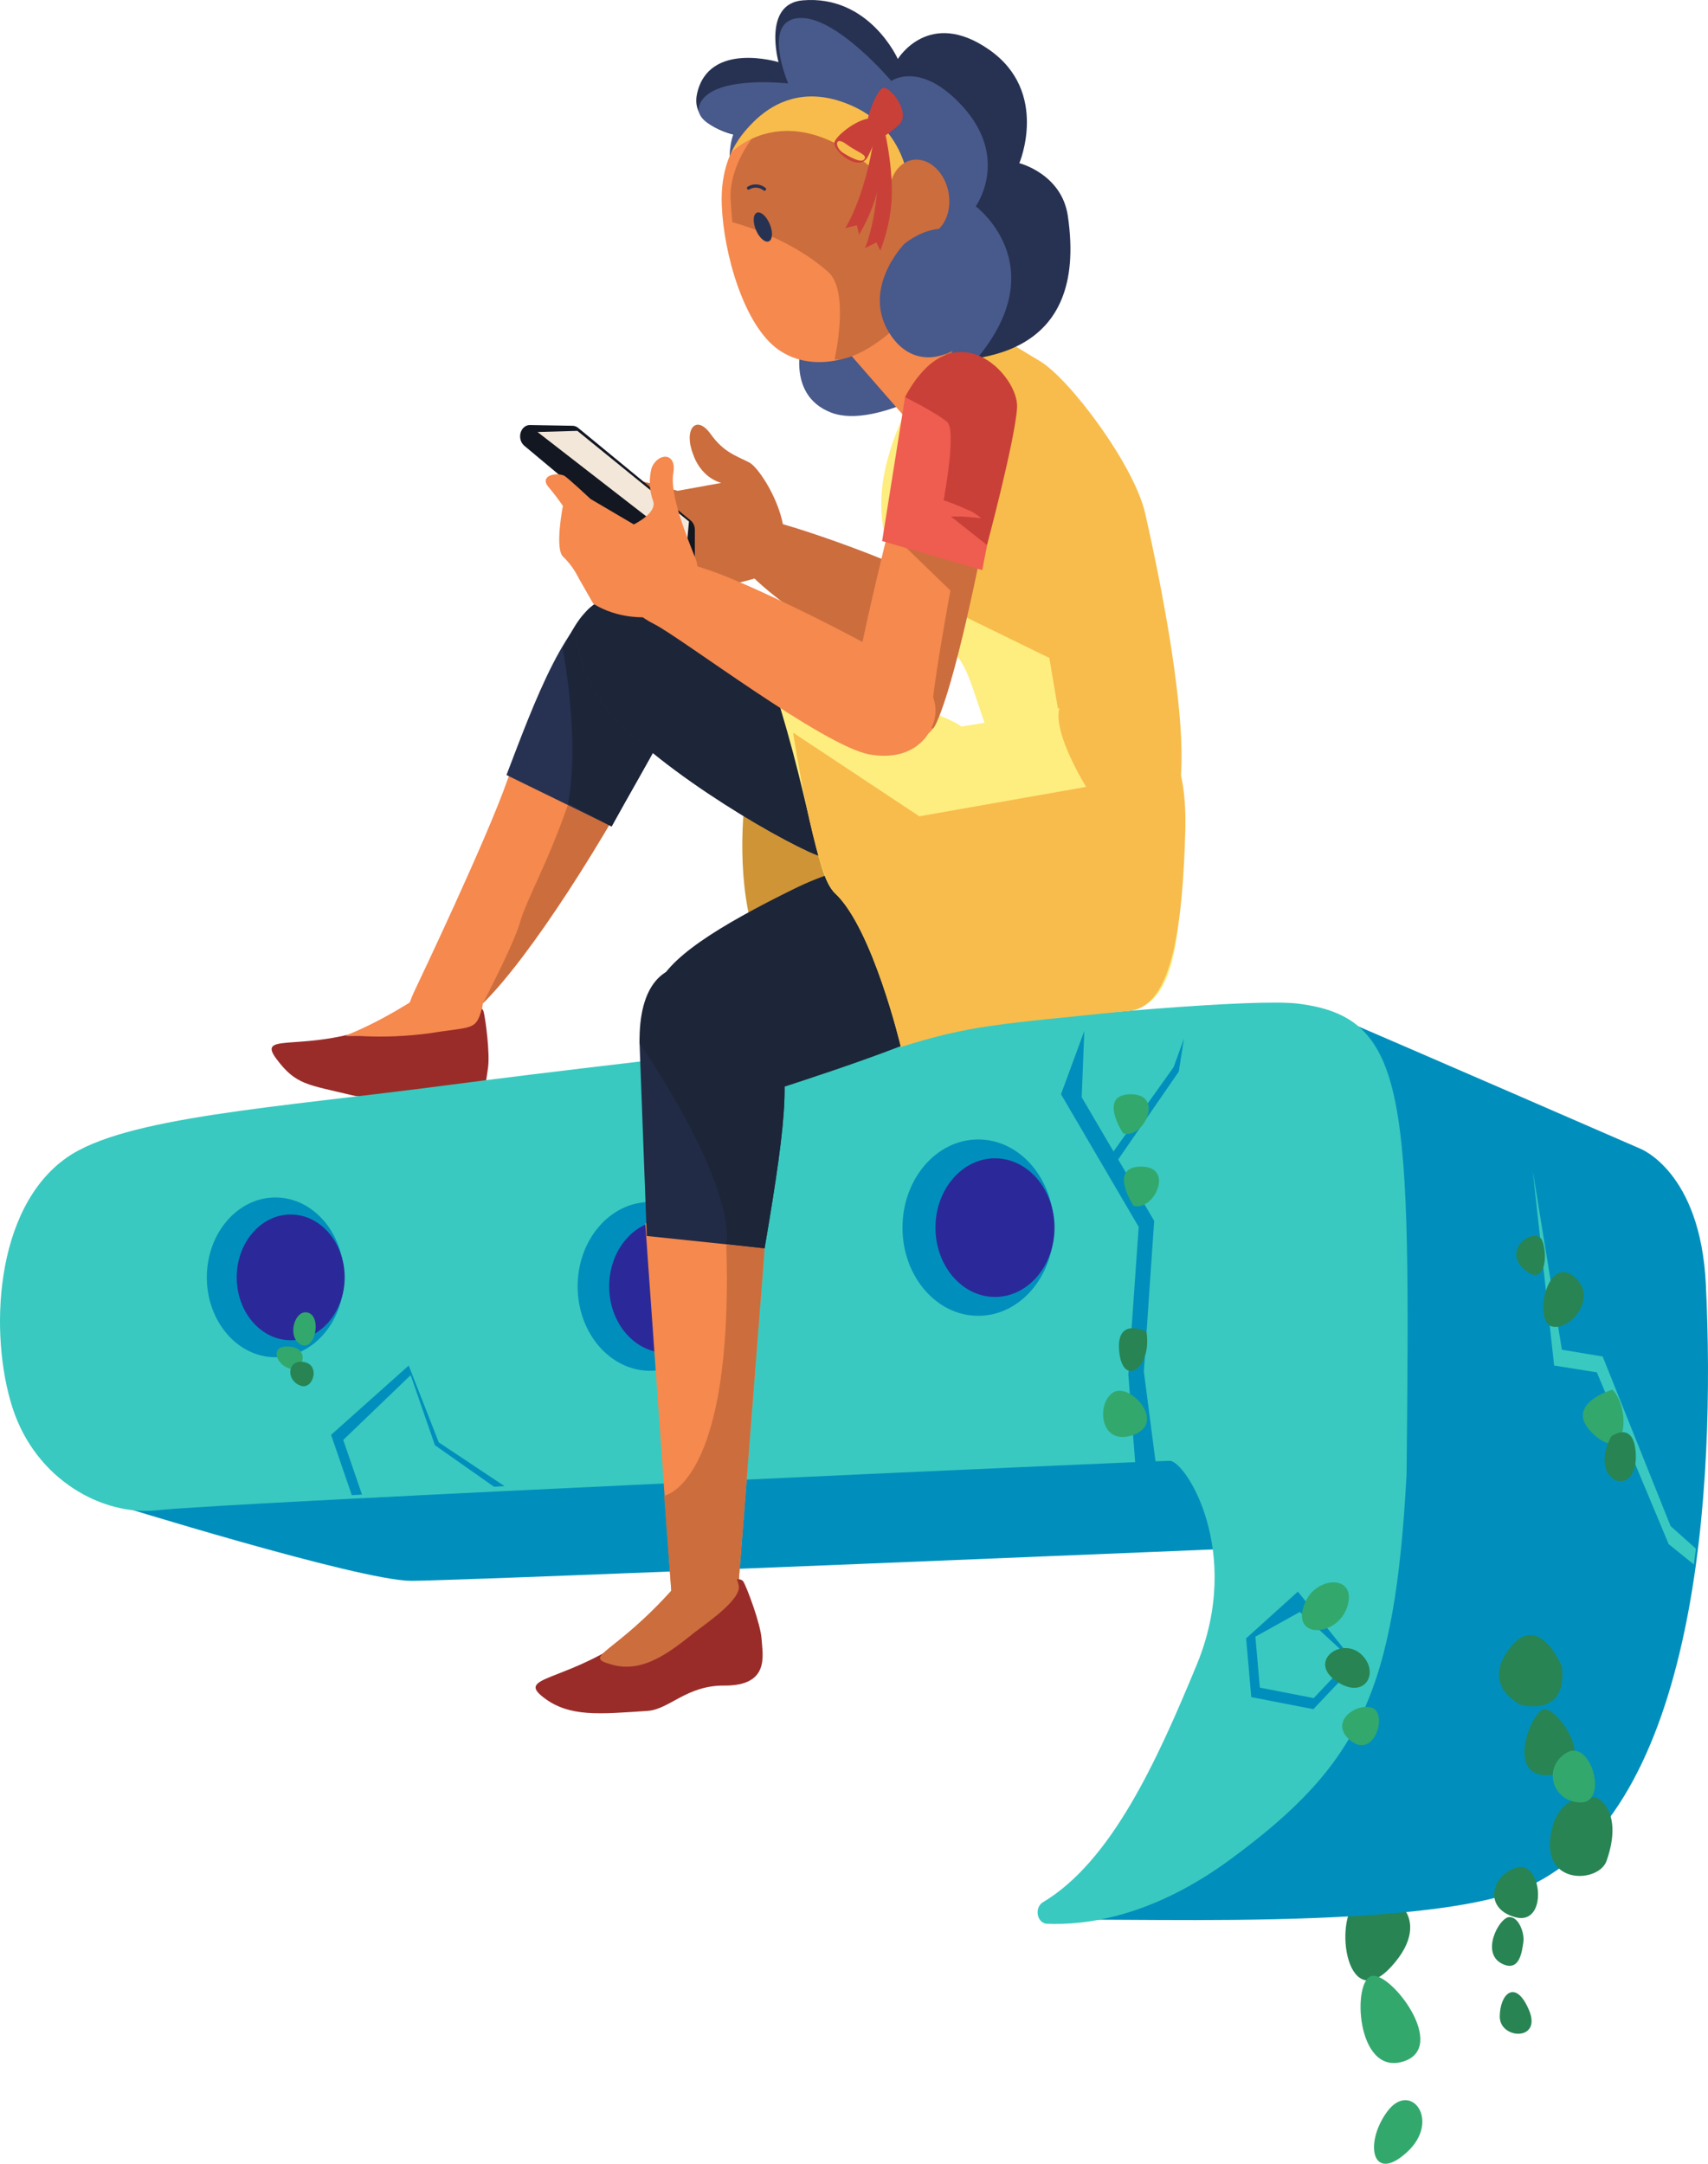 <svg width="300" height="380" viewBox="0 0 300 380" fill="none" xmlns="http://www.w3.org/2000/svg">
<path d="M132.712 128.902C132.712 128.902 123.851 162.825 140.668 177.73C157.485 192.634 144.081 131.14 132.712 128.902Z" fill="#CE9436"/>
<path d="M73.134 173.333C73.134 173.333 85.538 147.309 89.158 136.901C92.778 126.493 101.596 108.799 109.509 105.958C117.421 103.118 124.334 112.522 116.111 128.45C106.328 147.409 93.011 168.145 84.822 176.194C84.822 176.194 84.46 179.426 82.762 180.59C74.108 186.521 67.756 184.283 73.134 173.333Z" fill="#F5894E"/>
<path d="M91.338 161.992C92.476 157.978 96.139 151.755 99.751 141.347C103.362 130.939 101.595 108.809 109.508 105.958C117.421 103.108 124.333 112.522 116.11 128.45C106.327 147.409 93.01 168.144 84.822 176.194C84.822 176.194 90.2 165.967 91.338 161.992Z" fill="#CC6D3D"/>
<path d="M88.959 136.108C93.838 123.362 99.501 107.664 107.198 104.894C114.896 102.124 125.48 111.579 117.481 127.065C115.499 130.899 109.612 141.116 107.422 145.131L88.959 136.108Z" fill="#273252"/>
<path d="M99.751 141.126C99.751 141.126 102.026 132.094 98.846 113.857C101.88 107.835 103.259 106.34 107.198 104.925C114.895 102.155 125.48 111.609 117.481 127.095C115.499 130.929 109.612 141.146 107.422 145.161L99.751 141.126Z" fill="#1D2538"/>
<path d="M84.916 177.569C85.227 178.572 86.132 185.136 85.692 187.696C85.253 190.255 85.339 195.594 77.995 193.236C71.961 191.309 65.41 193.236 61.859 192.352C53.99 190.445 52.007 190.566 48.577 185.999C45.146 181.433 52.231 184.494 63.506 181.061C74.78 177.629 84.227 175.371 84.916 177.569Z" fill="#992C29"/>
<path d="M73.617 175.019C79.9 171.005 85.314 174.437 84.598 177.237C83.607 181.071 82.788 180.248 75.539 181.453C71.437 182.007 67.303 182.171 63.178 181.945C57.834 181.874 61.377 182.908 73.617 175.019Z" fill="#F5894E"/>
<path d="M149.331 122.429C149.331 122.429 116.852 104.714 111.327 104.463C105.802 104.212 96.872 107.113 104.268 121.084C109.526 131.02 132.385 145.111 142.038 149.557C151.692 154.003 156.364 149.136 157.14 139.42C157.916 129.705 149.331 122.429 149.331 122.429Z" fill="#273252"/>
<path d="M149.331 122.429C149.331 122.429 116.852 104.714 111.327 104.463C105.802 104.212 96.872 107.113 104.268 121.084C109.526 131.02 132.385 145.111 142.038 149.557C151.692 154.003 156.364 149.136 157.14 139.42C157.916 129.705 149.331 122.429 149.331 122.429Z" fill="#1D2538"/>
<path d="M238.894 333.366C233.998 335.905 236.17 354.282 244.341 345.41C252.513 336.537 243.798 330.816 238.894 333.366Z" fill="#288453"/>
<path d="M19.096 263.903C19.096 263.903 63.15 277.623 72.244 277.623C81.337 277.623 225.232 271.601 225.232 271.601C225.232 271.601 244.332 239.043 183.634 243.007C122.935 246.972 19.096 263.903 19.096 263.903Z" fill="#008FBC"/>
<path d="M225.543 184.012C226.561 179.737 227.914 175.692 231.491 177.218C246.911 183.792 288.026 201.697 288.026 201.697C288.026 201.697 298.654 205.641 299.62 225.523C301.343 260.862 298.249 317.859 268.245 331.398C248.239 340.431 178.162 335.634 187.316 337.752C187.316 337.752 223.233 323.992 223.233 264.485C223.19 219.06 222.914 195.073 225.543 184.012Z" fill="#008FBC"/>
<path d="M227.965 176.254C213.036 174.468 108.619 186.612 78.572 190.576C48.524 194.541 21.967 196.136 11.744 203.282C-1.081 212.245 -1.9 234.516 2.194 247.222C6.288 259.929 18.105 266.292 27.656 265.228C40.646 263.793 202.693 256.546 205.459 256.546C208.226 256.546 218.389 272.424 210.235 292.276C203.201 309.338 195.159 326.992 183.074 334.138C182.77 334.353 182.531 334.673 182.389 335.052C182.247 335.432 182.209 335.853 182.281 336.259C182.353 336.665 182.53 337.035 182.79 337.318C183.049 337.601 183.377 337.784 183.73 337.842C190.746 338.173 202.511 336.617 216.337 326.37C238.894 309.74 245.014 296.993 247.057 258.875C247.738 192.694 247.514 178.673 227.965 176.254Z" fill="#39C9C0"/>
<path d="M171.817 231.084C179.163 231.084 185.117 224.15 185.117 215.597C185.117 207.044 179.163 200.111 171.817 200.111C164.472 200.111 158.517 207.044 158.517 215.597C158.517 224.15 164.472 231.084 171.817 231.084Z" fill="#008FBC"/>
<path d="M174.765 227.772C180.539 227.772 185.22 222.321 185.22 215.597C185.22 208.874 180.539 203.423 174.765 203.423C168.991 203.423 164.309 208.874 164.309 215.597C164.309 222.321 168.991 227.772 174.765 227.772Z" fill="#2B2999"/>
<path d="M114.188 240.739C121.219 240.739 126.919 234.102 126.919 225.915C126.919 217.728 121.219 211.091 114.188 211.091C107.157 211.091 101.457 217.728 101.457 225.915C101.457 234.102 107.157 240.739 114.188 240.739Z" fill="#008FBC"/>
<path d="M117.013 237.577C122.544 237.577 127.029 232.356 127.029 225.915C127.029 219.474 122.544 214.253 117.013 214.253C111.481 214.253 106.997 219.474 106.997 225.915C106.997 232.356 111.481 237.577 117.013 237.577Z" fill="#2B2999"/>
<path d="M48.377 238.36C55.032 238.36 60.428 232.078 60.428 224.329C60.428 216.58 55.032 210.298 48.377 210.298C41.722 210.298 36.327 216.58 36.327 224.329C36.327 232.078 41.722 238.36 48.377 238.36Z" fill="#008FBC"/>
<path d="M51.058 235.369C56.294 235.369 60.539 230.426 60.539 224.329C60.539 218.232 56.294 213.289 51.058 213.289C45.821 213.289 41.576 218.232 41.576 224.329C41.576 230.426 45.821 235.369 51.058 235.369Z" fill="#2B2999"/>
<path d="M190.452 181.052L189.995 192.694L202.726 214.403L200.908 240.869L203.183 258.343L199.546 258.875L198.184 241.401L200.003 215.467L186.358 192.172L190.452 181.052Z" fill="#008FBC"/>
<path d="M61.789 262.578L58.151 251.99L71.788 239.815L77.071 253.314L88.613 260.992L61.789 262.578Z" fill="#008FBC"/>
<path d="M63.789 263.07L60.289 252.883L72.132 241.502L76.39 253.806L87.699 261.755L63.789 263.07Z" fill="#39C9C0"/>
<path d="M195.005 203.021L206.141 187.405L207.96 182.376L207.046 188.198L195.91 204.346L195.005 203.021Z" fill="#008FBC"/>
<path d="M269.226 205.671L272.975 239.815L280.474 241.01L293.093 271.18L297.524 274.753L297.868 271.972L293.429 268.008L281.5 238.23L274.337 237.035L269.226 205.671Z" fill="#39C9C0"/>
<path d="M238.197 292.226L227.965 279.52L218.872 287.73L219.777 298.047L230.689 300.165L238.197 292.226Z" fill="#008FBC"/>
<path d="M237.248 291.333L228.301 283.093L220.5 287.429L221.285 296.381L230.749 298.218L237.248 291.333Z" fill="#39C9C0"/>
<path d="M240.92 347.015C237.472 347.808 238.196 364.489 246.376 362.07C254.556 359.651 244.333 346.223 240.92 347.015Z" fill="#33A86D"/>
<path d="M243.652 370.842C247.738 365.282 253.194 372.428 247.1 377.988C241.006 383.548 239.558 376.402 243.652 370.842Z" fill="#33A86D"/>
<path d="M240.963 299.914C238.118 298.991 233.205 302.574 237.317 305.755C241.428 308.937 243.807 300.848 240.963 299.914Z" fill="#33A86D"/>
<path d="M239.076 290.52C235.628 287.368 229.663 291.724 234.697 295.227C239.731 298.73 242.48 293.681 239.076 290.52Z" fill="#288453"/>
<path d="M229.327 281.236C226.267 287.98 234.956 287.659 236.663 282.099C238.369 276.539 231.37 276.74 229.327 281.236Z" fill="#33A86D"/>
<path d="M274.339 292.678C274.339 292.678 270.245 282.741 265.133 289.496C260.022 296.251 267.176 299.422 267.176 299.422C267.176 299.422 275.365 301.71 274.339 292.678Z" fill="#288453"/>
<path d="M271.27 300.165C268.882 300.366 264.107 312.871 272.632 311.677C281.156 310.482 273.657 299.964 271.27 300.165Z" fill="#288453"/>
<path d="M279.794 315.651C279.794 315.651 273.312 314.457 272.295 322.797C271.278 331.137 280.845 330.606 282.181 326.812C285.439 317.548 280.018 315.119 279.794 315.651Z" fill="#288453"/>
<path d="M266.477 327.956C270.908 326.771 271.933 338.283 266.141 336.698C260.349 335.112 262.064 329.15 266.477 327.956Z" fill="#288453"/>
<path d="M264.96 336.698C263.236 336.959 260.021 343.051 263.883 344.898C266.977 346.383 267.33 342.589 267.572 341.064C267.813 339.538 266.727 336.427 264.96 336.698Z" fill="#288453"/>
<path d="M263.426 354.161C263.426 358.176 270.925 358.537 268.546 352.977C266.167 347.417 263.426 350.197 263.426 354.161Z" fill="#288453"/>
<path d="M195.453 244.583C192.505 246.59 193.186 254.107 199.09 251.99C204.995 249.872 198.384 242.595 195.453 244.583Z" fill="#33A86D"/>
<path d="M275.097 307.853C270.787 310.523 272.795 316.544 277.682 316.544C282.57 316.544 279.406 305.183 275.097 307.853Z" fill="#33A86D"/>
<path d="M270.925 217.976C269.908 215.196 263.771 219.17 267.52 222.743C271.27 226.316 271.951 220.756 270.925 217.976Z" fill="#288453"/>
<path d="M201.365 233.864C201.365 233.864 195.909 231.083 196.59 237.437C197.271 243.79 202.391 240.217 201.365 233.864Z" fill="#288453"/>
<path d="M54.17 230.551C51.782 229.759 50.308 234.787 52.808 236.112C55.307 237.436 56.557 231.344 54.17 230.551Z" fill="#33A86D"/>
<path d="M50.877 240.347C53.093 241.02 54.627 236.905 50.989 236.503C47.352 236.102 48.266 239.554 50.877 240.347Z" fill="#33A86D"/>
<path d="M52.921 243.388C55.136 244.061 56.464 239.153 52.809 239.153C50.422 239.153 50.309 242.595 52.921 243.388Z" fill="#288453"/>
<path d="M272.622 232.96C269.304 232.187 271.631 220.565 276.286 224.058C280.94 227.551 275.958 233.733 272.622 232.96Z" fill="#288453"/>
<path d="M283.207 244.051C283.207 244.051 274.114 246.7 280.018 251.99C285.922 257.279 286.388 247.222 283.207 244.051Z" fill="#33A86D"/>
<path d="M283.01 252.25C278.7 260.28 287.63 263.582 287.32 255.422C287.044 249.27 283.01 252.25 283.01 252.25Z" fill="#288453"/>
<path d="M197.272 199.047C197.272 199.047 192.729 192.172 198.642 192.172C204.555 192.172 200.909 200.111 197.272 199.047Z" fill="#33A86D"/>
<path d="M199.089 211.753C199.089 211.753 194.547 204.878 200.46 204.878C206.373 204.878 202.692 212.817 199.089 211.753Z" fill="#33A86D"/>
<path d="M165.397 103.64C162.811 100.258 136.952 91.315 134.194 91.315C131.436 91.315 127.634 95.33 131.125 100.057C134.616 104.784 156.984 120.511 162.837 117.119C168.689 113.727 168.008 107.002 165.397 103.64Z" fill="#CC6D3D"/>
<path d="M134.874 100.85C134.874 100.85 127.203 103.63 123.109 102.857C119.014 102.084 112.024 94.908 112.024 94.908C112.024 94.908 108.274 87.762 106.232 84.189C104.982 82.011 119.014 86.197 119.014 86.197L126.686 84.811C125.579 84.492 124.555 83.87 123.696 82.997C122.837 82.124 122.169 81.026 121.747 79.793C120.023 75.427 122.255 72.647 124.815 76.22C127.134 79.462 129.246 79.994 131.633 81.239C134.021 82.483 142.037 95.691 134.874 100.85Z" fill="#CC6D3D"/>
<path d="M139.452 156.111C126.446 162.504 116.68 168.496 115.318 173.835C113.542 181.071 125.911 194.701 136.608 191.228C148.356 187.404 169.586 180.359 170.405 177.077C176.43 153.26 160.2 145.924 139.452 156.111Z" fill="#1D2538"/>
<path d="M166.077 60.542C166.077 60.542 156.811 72.446 155.061 84.72C153.311 96.995 160.483 107.473 167.99 115.141C171.722 118.975 172.524 132.203 180.126 139.419C187.729 146.636 192.909 144.297 199.589 143.434C211.881 141.898 201.408 100.548 199.133 90.491C197.236 82.071 185.833 66.795 180.566 63.734C175.3 60.673 171.783 57.481 166.077 60.542Z" fill="#FEED7F"/>
<path d="M168.121 60.152L169.655 108.387L184.308 115.543L186.808 130.227C186.808 130.227 195.324 141.267 201.702 143.726C213.977 148.493 203.426 100.187 201.134 90.131C199.229 81.71 187.834 66.434 182.559 63.363C177.283 60.292 173.827 57.08 168.121 60.152Z" fill="#F7BC4B"/>
<path d="M206.572 145.05C208.296 160.406 206.788 176.294 199.151 177.077C175.964 179.466 170.448 179.998 158.234 183.832C158.234 183.832 153.286 162.986 146.641 156.833C143.081 153.541 142.486 139.771 134.53 116.466C134.53 116.466 163.837 123.873 168.862 127.587C168.862 127.587 179.645 125.991 188.066 123.873C196.487 121.756 204.883 129.705 206.572 145.05Z" fill="#FEED7F"/>
<path d="M208.183 146.144C207.726 161.611 206.106 176.726 198.469 177.509C175.282 179.887 170.447 180.028 158.233 183.862C158.233 183.862 153.285 163.016 146.64 156.863C143.08 153.571 139.305 128.671 139.305 128.671L161.474 143.364L190.78 138.195C190.78 138.195 181.842 123.904 188.194 122.318C194.547 120.732 201.262 124.747 206.158 132.836C207.718 135.425 208.356 140.353 208.183 146.144Z" fill="#F7BC4B"/>
<path d="M129.677 23.82C129.677 23.82 121.127 22.414 122.428 16.473C124.471 7.149 136.745 10.913 136.745 10.913C136.745 10.913 133.901 0.685 140.969 0.063C152.683 -0.941 157.699 10.361 157.699 10.361C157.699 10.361 163.147 1.328 173.749 8.735C184.351 16.142 179.041 28.657 179.041 28.657C179.041 28.657 186.471 30.524 187.557 37.911C191.229 62.872 171.956 64.297 159.113 63.133C159.113 63.133 153.864 73.169 145.52 65.08C137.176 56.99 126.307 28.988 129.677 23.82Z" fill="#273252"/>
<path d="M128.823 23.519C128.823 23.519 120.333 21.561 123.367 17.497C126.547 13.261 138.451 14.656 138.451 14.656C138.451 14.656 133.727 3.767 140.226 3.175C146.726 2.582 156.552 14.215 156.552 14.215C156.552 14.215 161.723 10.521 169.162 18.781C177.376 27.905 171.386 36.235 171.386 36.235C171.386 36.235 186.703 47.636 169.309 65.501C169.309 65.501 154.138 75.628 145.958 72.447C137.778 69.265 141.002 59.399 141.002 59.399C134.787 47.526 125.582 32.732 128.823 23.519Z" fill="#48598B"/>
<path d="M140.536 52.153L158.913 73.229C162.732 70.819 165.629 66.819 167.024 62.029C168.946 56.167 166.963 54.331 166.963 54.331L149.25 38.985C149.25 38.985 139.329 43.401 140.536 52.153Z" fill="#F5894E"/>
<path d="M140.536 52.153L146.147 57.311L151.319 51.289L166.808 62.842C169.342 57.04 166.989 54.411 166.989 54.411L149.25 38.985C149.25 38.985 139.329 43.401 140.536 52.153Z" fill="#CC6D3D"/>
<path d="M134.667 19.976C134.667 19.976 126.323 23.739 126.771 35.954C127.09 44.555 130.693 57.181 136.735 61.416C142.778 65.652 151.802 63.544 158.06 56.579C164.516 49.383 164.732 45.539 159.068 30.323C153.742 16.011 139.511 15.911 134.667 19.976Z" fill="#F5894E"/>
<path d="M136.02 19.855C136.02 19.855 128.177 26.58 128.306 34.81L128.625 39.025C128.625 39.025 138.373 41.454 145.476 47.767C149.337 51.199 146.588 63.153 146.588 63.153C151.156 63.233 156.88 57.924 156.88 57.924C163.198 51.902 165.628 45.599 158.957 29.39C153.423 15.951 140.632 15.971 136.02 19.855Z" fill="#CC6D3D"/>
<path d="M128.479 26.76C128.479 26.76 141.038 13.623 159.777 36.425C159.777 36.425 161.285 23.498 149.295 18.42C135.047 12.378 128.479 26.76 128.479 26.76Z" fill="#F7BC4B"/>
<path d="M163.908 40.926C166.493 39.553 167.5 35.659 166.157 32.23C164.814 28.801 161.628 27.134 159.043 28.507C156.457 29.881 155.45 33.774 156.793 37.203C158.137 40.633 161.322 42.299 163.908 40.926Z" fill="#CC6D3D"/>
<path d="M135.13 42.334C135.754 41.942 135.749 40.52 135.119 39.159C134.489 37.798 133.472 37.012 132.848 37.403C132.224 37.795 132.228 39.217 132.858 40.578C133.488 41.939 134.505 42.725 135.13 42.334Z" fill="#273252"/>
<path d="M131.478 33.023C131.917 32.759 132.408 32.638 132.901 32.671C133.394 32.705 133.87 32.892 134.279 33.213" stroke="#273252" stroke-width="0.569" stroke-linecap="round" stroke-linejoin="round"/>
<path d="M158.845 42.829C158.845 42.829 150.932 50.908 156.552 59.008C163.672 69.255 178.101 56.338 172.929 45.769C167.757 35.201 158.845 42.829 158.845 42.829Z" fill="#48598B"/>
<path d="M146.571 24.974C146.149 26.359 150.881 30.504 152.45 27.493C153.88 24.663 155.104 21.23 153.165 20.849C151.226 20.468 146.985 23.589 146.571 24.974Z" fill="#C94039"/>
<path d="M147.889 26.71C147.889 26.71 151.027 28.858 151.768 28.015C152.509 27.172 150.639 26.79 148.639 25.315C146.639 23.84 146.596 25.706 147.889 26.71Z" fill="#F7BC4B"/>
<path d="M154.983 15.479C156.112 14.827 160.232 19.825 157.853 21.953C155.621 23.96 152.845 25.807 152.276 23.609C151.708 21.411 153.854 16.131 154.983 15.479Z" fill="#C94039"/>
<path d="M155.38 20.387C155.38 20.387 155.673 28.416 153.941 34.187C153.211 36.684 152.184 39.049 150.889 41.213L150.501 39.557L148.459 40.069C148.459 40.069 152.562 33.866 153.923 20.919L155.38 20.387Z" fill="#C94039"/>
<path d="M155.467 23.378C155.467 23.378 157.191 30.755 156.476 36.606C156.17 39.167 155.546 41.662 154.622 44.013L153.924 42.578L151.924 43.582C151.924 43.582 155.002 36.687 154.088 24.281L155.467 23.378Z" fill="#C94039"/>
<path d="M134.297 219.23L134.151 221.298L129.436 281.848L117.972 280.162L113.335 214.824" fill="#F5894E"/>
<path d="M134.296 219.23L134.15 221.298L129.426 281.848L117.962 280.162L116.652 262.678C116.652 262.678 128.9 260.782 127.573 218.588" fill="#CC6D3D"/>
<path d="M112.335 183.219L113.602 217.063L134.289 219.23C138.521 194.47 138.806 187.726 135.806 181.092C130.229 168.747 113.335 167.111 112.335 183.219Z" fill="#212B46"/>
<path d="M112.335 183.219C112.335 183.219 128.755 206.745 127.6 218.478L134.297 219.23C138.529 194.47 138.814 187.726 135.814 181.092C130.229 168.747 112.024 162.394 112.335 183.219Z" fill="#1D2538"/>
<path d="M130.581 277.773C131.124 278.667 133.607 285.13 133.77 287.89C133.934 290.65 135.27 296.08 127.202 296.02C120.582 295.97 117.583 300.205 113.739 300.466C105.24 301.028 99.947 301.61 95.388 298.047C90.828 294.484 98.775 295.337 109.498 288.211C120.22 281.085 129.349 275.746 130.581 277.773Z" fill="#992C29"/>
<path d="M118.409 278.787C123.883 272.625 128.951 274.2 129.761 278.496C130.227 280.975 123.616 285.401 122.004 286.676C117.78 290.048 113.022 293.892 107.514 292.356C102.006 290.821 107.756 290.781 118.409 278.787Z" fill="#CC6D3D"/>
<path d="M156.034 93.152C156.034 93.152 151.104 112.964 150.233 119.518C149.363 126.071 161.215 134.412 164.568 126.724C168.541 117.621 173.411 91.265 173.411 91.265L156.034 93.152Z" fill="#F5894E"/>
<path d="M156.036 93.152L166.939 103.72C166.939 103.72 161.216 134.412 164.569 126.724C168.543 117.621 173.413 91.265 173.413 91.265L156.036 93.152Z" fill="#CC6D3D"/>
<path d="M158.967 69.757L154.942 95.019L172.526 100.127L178.232 70.61C178.232 70.61 167.561 53.648 158.967 69.757Z" fill="#EE5D4F"/>
<path d="M158.965 69.746C158.965 69.746 164.542 72.527 166.361 74.112C168.179 75.698 165.447 89.468 165.447 89.468L173.36 95.721C173.36 95.721 178.307 77.234 178.644 71.563C178.98 65.892 167.464 53.809 158.965 69.746Z" fill="#C94039"/>
<path d="M159.664 86.929C162.775 86.487 167.499 88.404 169.706 89.428C170.663 89.769 171.557 90.313 172.343 91.034C169.278 90.587 166.177 90.587 163.112 91.034C158.655 91.727 156.561 87.31 159.664 86.929Z" fill="#EE5D4F"/>
<path d="M163.284 128.42C163.284 128.42 167.593 122.237 158.612 116.778C149.63 111.318 131.417 102.455 124.798 100.217C118.178 97.979 112.885 96.263 111.067 100.217C109.248 104.172 110.101 107.193 114.868 109.581C119.634 111.97 144.752 131.13 152.794 132.505C160.836 133.88 163.284 128.42 163.284 128.42Z" fill="#F5894E"/>
<path d="M119.333 101.041L92.061 78.258C91.698 77.95 91.453 77.489 91.377 76.974C91.301 76.458 91.401 75.928 91.656 75.498C91.817 75.231 92.031 75.014 92.281 74.865C92.53 74.716 92.807 74.641 93.087 74.645L100.586 74.775C100.932 74.783 101.269 74.912 101.551 75.146L121.324 91.416C121.547 91.6 121.729 91.844 121.855 92.127C121.981 92.409 122.047 92.723 122.048 93.041V99.415C122.046 99.781 121.957 100.139 121.792 100.451C121.628 100.763 121.393 101.016 121.113 101.183C120.833 101.351 120.52 101.426 120.206 101.401C119.892 101.376 119.59 101.251 119.333 101.041V101.041Z" fill="#121721"/>
<path d="M120.591 96.173L94.413 75.869L101.412 75.668L121.013 91.586L120.591 96.173Z" fill="#F3E7D9"/>
<path d="M119.694 107.223C119.694 107.223 123.763 101.954 122.142 98.01C120.522 94.065 117.617 86.769 118.263 83.085C118.91 79.402 115.583 79.442 114.462 82.142C113.952 84.044 114.035 86.094 114.695 87.933C115.557 90.061 111.325 92.098 111.325 92.098L103.731 87.632C103.731 87.632 99.602 83.768 99.068 83.527C97.603 82.885 94.689 83.587 96.344 85.534C97.235 86.586 98.078 87.691 98.87 88.846C98.87 88.846 97.37 96.454 98.939 97.799C100.03 98.849 100.95 100.121 101.654 101.552L104.188 105.989C104.188 105.989 110.342 110.485 119.694 107.223Z" fill="#F5894E"/>
</svg>
